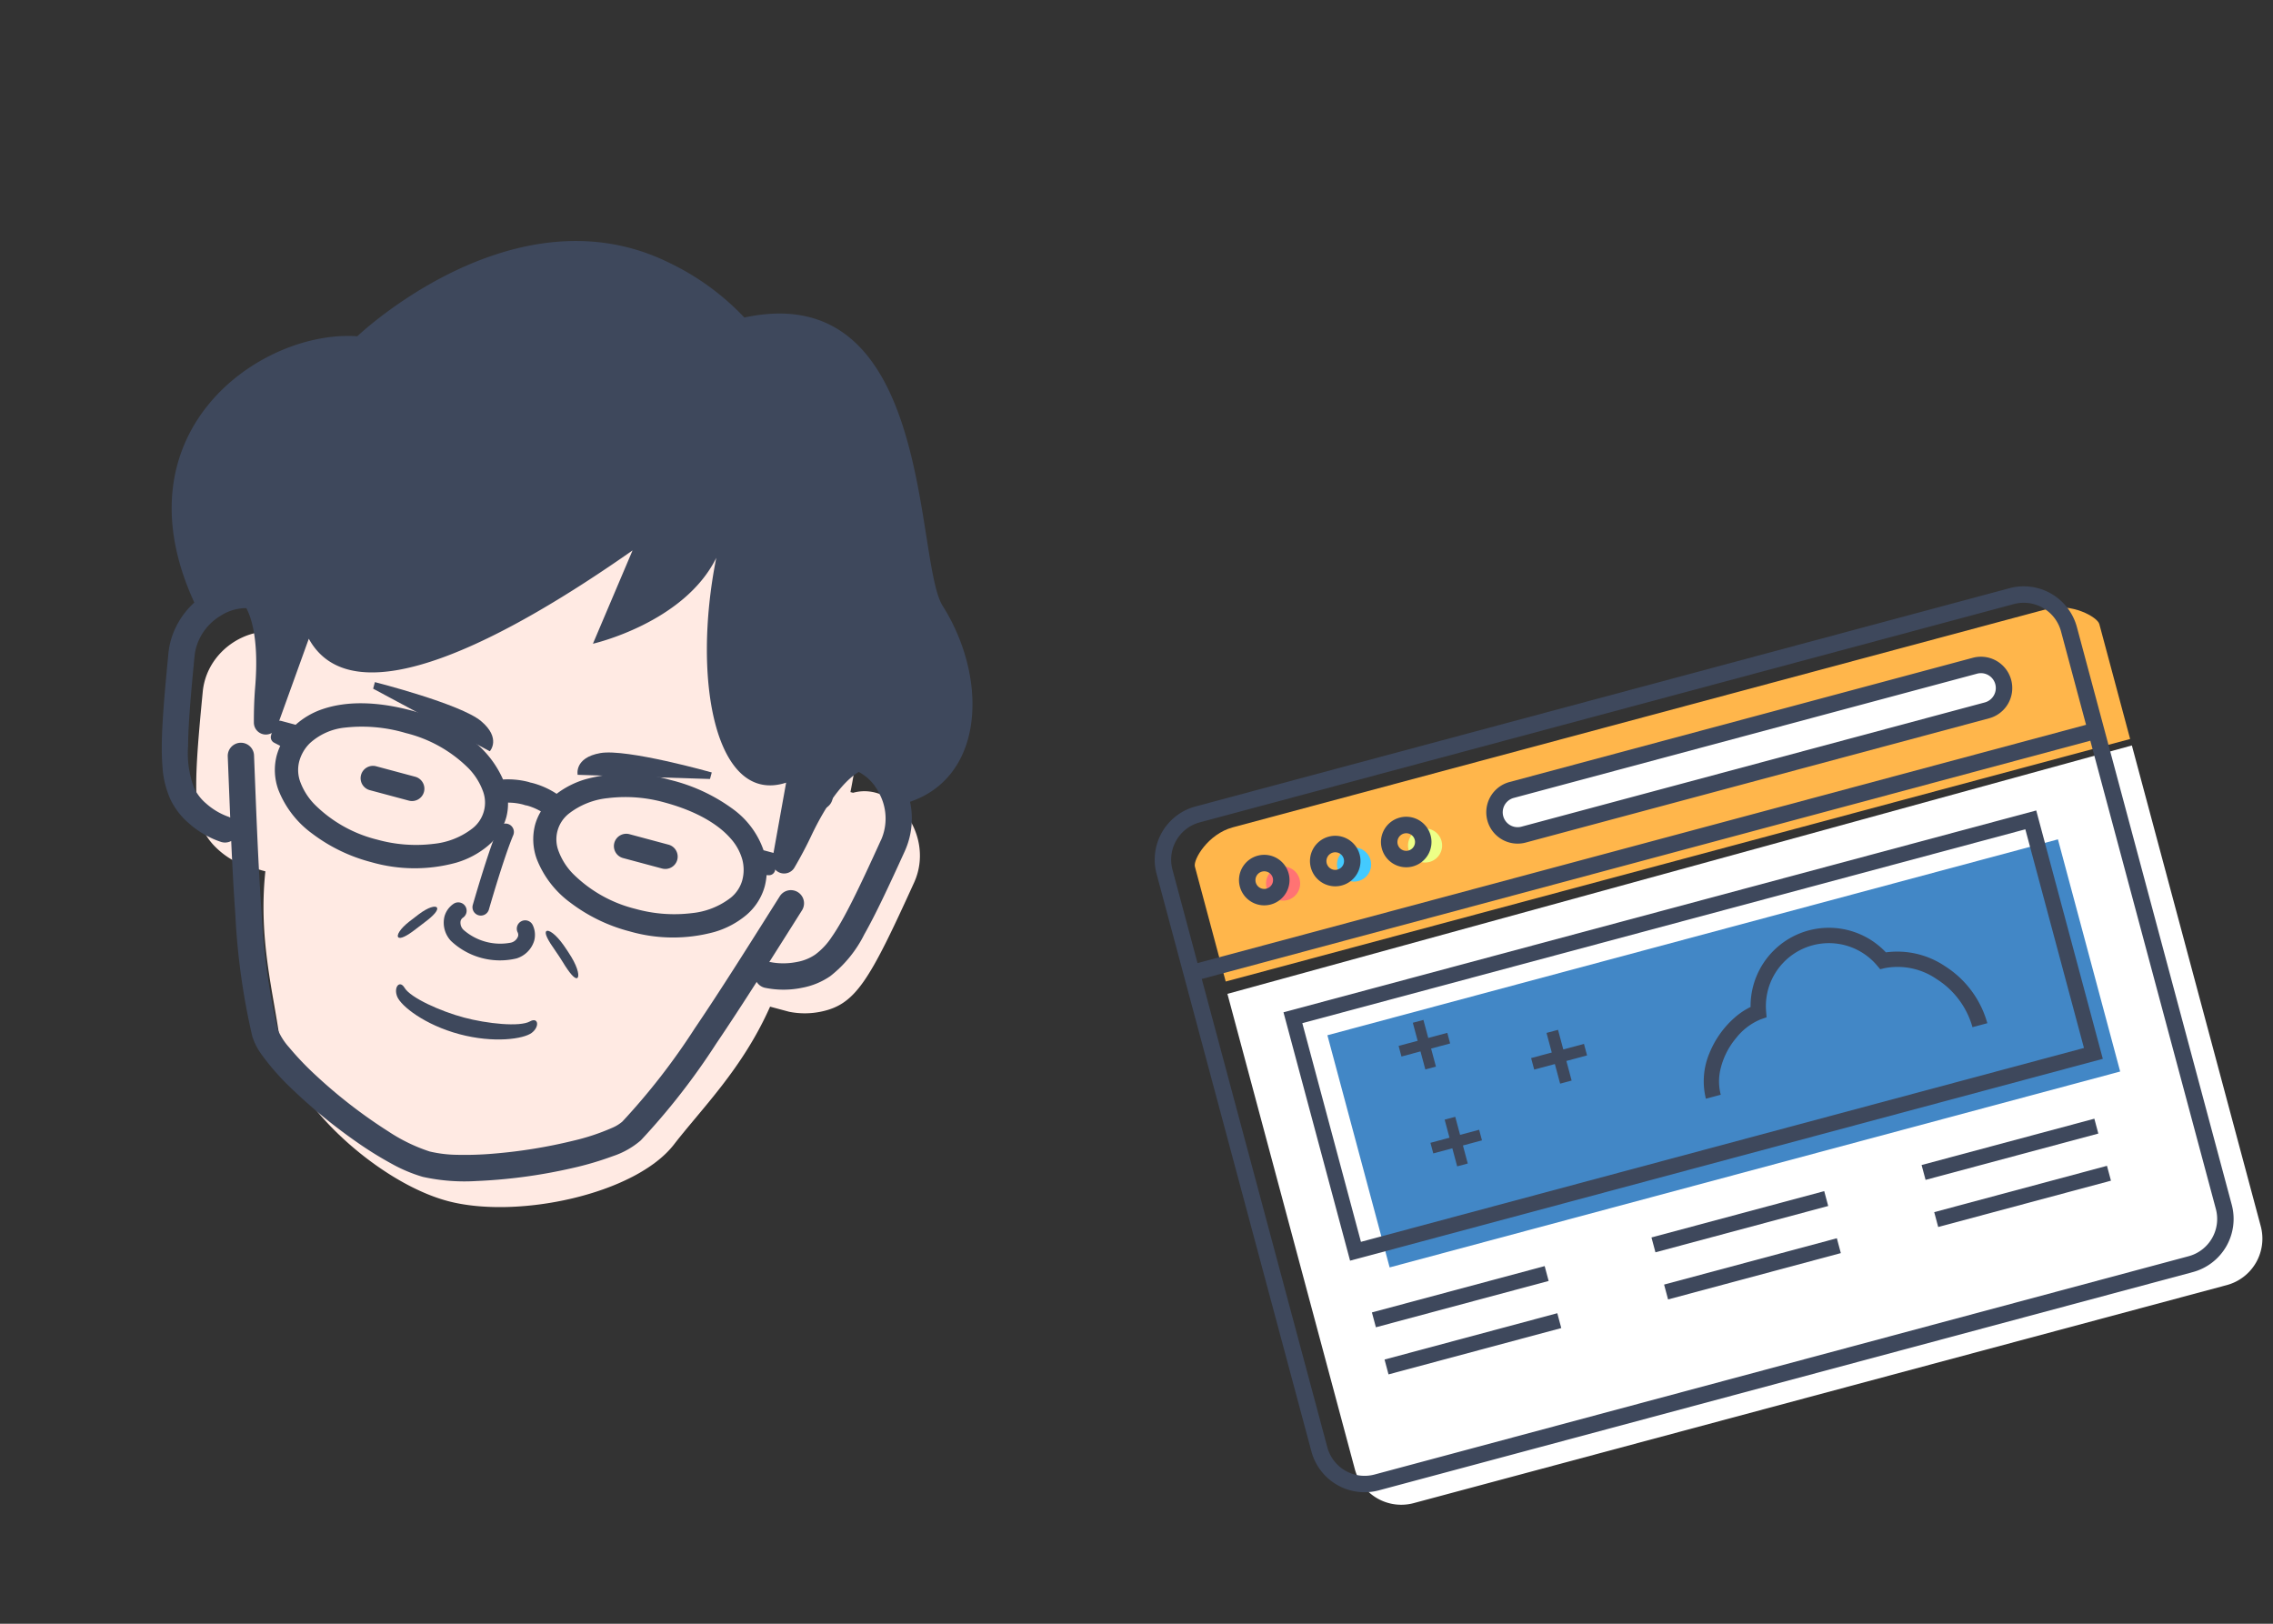 <svg xmlns="http://www.w3.org/2000/svg" width="280" height="200" viewBox="0 0 280 200">
  <rect x="0" y="0" width="280" height="200" fill="#333333" stroke="none"/>
  <g id="グループ_3086" data-name="グループ 3086" transform="translate(-500 -1349)">
    <rect id="長方形_156" data-name="長方形 156" width="280" height="200" transform="translate(500 1349)" fill="none"/>
    <g id="グループ_3090" data-name="グループ 3090" transform="matrix(0.966, 0.259, -0.259, 0.966, 20192.785, -5111.364)">
      <g id="グループ_3090-2" data-name="グループ 3090" transform="translate(-17305.139 11361.938)">
        <path id="パス_3320" data-name="パス 3320" d="M188.54,124.859h-.334c-1.381-21.26-11.634-38.295-34.9-38.295s-33.522,17.034-34.9,38.295h-.334c-4.553-2.691-11.162,2.479-10.122,8.723,2.185,13.107,3.051,16.357,6.944,18.325a9.789,9.789,0,0,0,3.809,1.04h2.425c1.3,8.244,4.845,14.206,7.04,19.464,2.986,7.146,16.269,13.941,25.141,13.941s22.155-6.8,25.141-13.941c2.2-5.258,5.742-11.22,7.04-19.464h2.425a9.79,9.79,0,0,0,3.809-1.04c3.894-1.968,4.758-5.217,6.944-18.325C199.7,127.337,193.092,122.167,188.54,124.859Z" transform="translate(-102.514 -81.245)" fill="#ffeae3"/>
        <path id="パス_3321" data-name="パス 3321" d="M193.889,121.726a8.973,8.973,0,0,0-6.321-2.876,6.946,6.946,0,0,0-1.6.194c-.854-9.2-3.373-17.613-8.058-24.209a30.955,30.955,0,0,0-11.473-9.91,40.585,40.585,0,0,0-33.594,0c-7.076,3.528-12.092,9.436-15.277,16.646a56.054,56.054,0,0,0-4.272,17.469,6.967,6.967,0,0,0-1.583-.191,8.974,8.974,0,0,0-6.323,2.876,9.942,9.942,0,0,0-2.837,6.881,9.431,9.431,0,0,0,.134,1.586v0c1.1,6.57,1.85,10.691,2.9,13.624a11.648,11.648,0,0,0,1.977,3.627,9.022,9.022,0,0,0,2.928,2.252A11.332,11.332,0,0,0,115,150.907a1.61,1.61,0,0,0,1.133-.438c.957,3.012,1.9,5.917,2.842,8.629a84.3,84.3,0,0,0,5.883,13.91,7.715,7.715,0,0,0,1.681,1.88,30.081,30.081,0,0,0,4.756,3.155,66.118,66.118,0,0,0,9.528,4.291,44.489,44.489,0,0,0,4.724,1.42,18.594,18.594,0,0,0,4.092.559,23.853,23.853,0,0,0,6.511-1.215,64.846,64.846,0,0,0,11-4.6,38.925,38.925,0,0,0,4.44-2.711,10.117,10.117,0,0,0,2.824-2.774A84.318,84.318,0,0,0,180.3,159.1c.941-2.713,1.887-5.616,2.843-8.629a1.611,1.611,0,0,0,1.134.439,11.342,11.342,0,0,0,4.507-1.215,9.018,9.018,0,0,0,2.928-2.252,15.05,15.05,0,0,0,2.722-6.07c.7-2.7,1.339-6.256,2.161-11.182l0-.009a9.77,9.77,0,0,0-2.709-8.455Zm-.489,7.939c-1.084,6.531-1.858,10.586-2.755,13.046a8.466,8.466,0,0,1-1.408,2.642,5.775,5.775,0,0,1-1.912,1.448,8.575,8.575,0,0,1-2.224.752c-.295.056-.534.086-.691.1l-.17.014-.025,0h-.006a1.5,1.5,0,0,0-.2.043q1.109-3.54,2.243-7.2a1.619,1.619,0,0,0-3.093-.961h0c-2.044,6.579-4,12.953-5.919,18.481a81.59,81.59,0,0,1-5.623,13.343,4.819,4.819,0,0,1-.984,1.044,27.1,27.1,0,0,1-4.226,2.787,63,63,0,0,1-9.042,4.072A41.363,41.363,0,0,1,153,180.6a15.5,15.5,0,0,1-3.354.475A21.037,21.037,0,0,1,144.073,180a61.6,61.6,0,0,1-10.424-4.364,35.958,35.958,0,0,1-4.063-2.475,7.63,7.63,0,0,1-1.925-1.779,81.577,81.577,0,0,1-5.622-13.343c-1.917-5.528-3.875-11.9-5.92-18.481a1.619,1.619,0,1,0-3.093.962q1.137,3.659,2.243,7.2a1.5,1.5,0,0,0-.195-.043v0h-.006a8.308,8.308,0,0,1-3.112-.866,5.775,5.775,0,0,1-1.912-1.448,12.048,12.048,0,0,1-2.064-4.8c-.651-2.488-1.283-5.992-2.1-10.9v0a6.275,6.275,0,0,1-.088-1.046,6.71,6.71,0,0,1,1.927-4.63,5.778,5.778,0,0,1,3.994-1.888,3.674,3.674,0,0,1,1.347.285c-.063,1.308-.1,2.626-.1,3.958a1.62,1.62,0,1,0,3.239,0h0c-.006-11.572,2.461-22.109,7.817-29.619a27.713,27.713,0,0,1,10.281-8.89,37.373,37.373,0,0,1,30.7,0c6.317,3.159,10.8,8.384,13.763,15.06s4.338,14.774,4.335,23.449a1.62,1.62,0,1,0,3.239,0c0-1.332-.044-2.649-.108-3.958a3.662,3.662,0,0,1,1.348-.285,5.776,5.776,0,0,1,3.991,1.887,6.53,6.53,0,0,1,1.841,5.689Z" transform="translate(-102.551 -81.286)" fill="#3e485c"/>
      </g>
      <g id="グループ_3091" data-name="グループ 3091" transform="translate(-17309.965 11347.86)">
        <g id="グループ_3037" data-name="グループ 3037" transform="translate(9.665 54.886)">
          <path id="パス_3322" data-name="パス 3322" d="M120.315,216.314l.039.04Z" transform="translate(-119.702 -215.686)" fill="#232256"/>
          <path id="パス_3323" data-name="パス 3323" d="M118.847,214.81l.038.039Z" transform="translate(-118.685 -214.644)" fill="#232256"/>
          <path id="パス_3324" data-name="パス 3324" d="M119.683,215.666l.032.033Z" transform="translate(-119.264 -215.237)" fill="#232256"/>
          <path id="パス_3325" data-name="パス 3325" d="M120.441,216.443Z" transform="translate(-119.79 -215.776)" fill="#232256"/>
          <path id="パス_3326" data-name="パス 3326" d="M118.4,214.35l0,0-.022-.023-.063-.064.084.086Z" transform="translate(-118.319 -214.268)" fill="#232256"/>
          <path id="パス_3327" data-name="パス 3327" d="M119.244,215.216l-.011-.011.048.05.031.031.215.221-.162-.166-.043-.044.011.011-.061-.063-.094-.1.03.03Z" transform="translate(-118.915 -214.879)" fill="#232256"/>
          <path id="パス_3328" data-name="パス 3328" d="M118.592,214.549l0,0,.13.134.1.1-.024-.025-.042-.043.012.013-.064-.065,0,0-.042-.043h0l-.077-.079,0,0Z" transform="translate(-118.508 -214.463)" fill="#232256"/>
        </g>
        <path id="パス_3329" data-name="パス 3329" d="M182.377,68.013c-4.837-4.465-11.528-38.862-32.792-27.977a31.332,31.332,0,0,0-10.846-4.145c-20.777-4.026-34.606,18.723-34.606,18.723-11.5,2.2-25.869,18.9-10.863,36.91L96.488,90.3a8.174,8.174,0,0,1,4.682-2.265L98.209,89.45c2.074.914,3.921,4.4,4.969,10.173.268,1.475.612,2.919.976,4.252a1.474,1.474,0,0,0,2.89-.269l.968-11.465c8.045,8.377,23.825-6.661,35.7-20.833l-1.739,12.365s10.187-5.37,11.936-14.154c1.01,15.615,7.915,29.434,15.48,24.517l.808,9.569a1.474,1.474,0,0,0,2.89.269c.364-1.333.708-2.777.976-4.252,1.048-5.773,2.9-9.259,4.969-10.173l-1.877-.9c1.452-.259,2.655,1.1,4.887,5.209C193.359,89.284,190.8,75.785,182.377,68.013Z" transform="translate(-86.823 -35.413)" fill="#3e485c"/>
      </g>
      <g id="グループ_3096" data-name="グループ 3096" transform="translate(-17267.213 11442.771)">
        <path id="パス_3330" data-name="パス 3330" d="M243.087,344.983c-1.024,1-5.016,1.643-7.994,1.643s-6.97-.647-7.994-1.643c-.845-.821-1.349.293-.587,1.291s4.166,2.477,8.581,2.477,7.818-1.48,8.581-2.477S243.932,344.161,243.087,344.983Z" transform="translate(-226.137 -344.697)" fill="#3e485c"/>
      </g>
      <g id="グループ_3095" data-name="グループ 3095" transform="translate(-17268.732 11420.269)">
        <path id="パス_3332" data-name="パス 3332" d="M279.99,310.778c-1.253-1.035-1.9-1.758-1.709-2.048s1.171.014,2.494,1.106q.658.548,1.28,1.138c1.239,1.188,1.641,2.14,1.388,2.349s-1.059-.335-2.233-1.459Q280.618,311.3,279.99,310.778Z" transform="translate(-260.739 -297.197)" fill="#3e485c"/>
        <path id="パス_3333" data-name="パス 3333" d="M223.027,312.413c.9-1.151,1.707-1.6,1.949-1.361s-.1,1-.987,2.122l-.876,1.136c-.864,1.143-1.51,1.667-1.8,1.5s-.063-1.065.82-2.232Z" transform="translate(-221.192 -298.832)" fill="#3e485c"/>
        <path id="パス_3334" data-name="パス 3334" d="M246.551,308.513a.717.717,0,0,1,.178.473,1.228,1.228,0,0,1-.647.974,6.867,6.867,0,0,1-6.029,0,1.227,1.227,0,0,1-.648-.974.71.71,0,0,1,.177-.47,1.031,1.031,0,1,0-1.564-1.344,2.773,2.773,0,0,0-.676,1.814,3.281,3.281,0,0,0,1.546,2.677,8.791,8.791,0,0,0,8.356,0,3.279,3.279,0,0,0,1.546-2.676,2.78,2.78,0,0,0-.673-1.812,1.031,1.031,0,1,0-1.567,1.341Z" transform="translate(-232.387 -295.936)" fill="#3e485c"/>
        <path id="パス_3335" data-name="パス 3335" d="M247.663,272.26c-.221,1.61-.353,4.048-.435,6.116s-.11,3.739-.11,3.743a1.031,1.031,0,0,0,2.062.036s.028-1.659.108-3.7.216-4.464.418-5.915a1.031,1.031,0,1,0-2.043-.282Z" transform="translate(-239.162 -271.37)" fill="#3e485c"/>
      </g>
      <g id="グループ_3094" data-name="グループ 3094" transform="translate(-17277.74 11417.935)">
        <g id="グループ_3041" data-name="グループ 3041">
          <path id="パス_3336" data-name="パス 3336" d="M191.835,263.765h9.925a1.264,1.264,0,0,1,.935.41c.782.854,2.465,2.872,2.465,4.412h-8.328C194.327,268.587,191.835,263.765,191.835,263.765Z" transform="translate(-191.835 -263.765)" fill="#232256"/>
          <path id="パス_3337" data-name="パス 3337" d="M290.071,263.765h-9.925a1.264,1.264,0,0,0-.935.41c-.782.854-2.465,2.872-2.465,4.412h8.328C287.578,268.587,290.071,263.765,290.071,263.765Z" transform="translate(-250.689 -263.765)" fill="#232256"/>
        </g>
      </g>
      <g id="グループ_3092" data-name="グループ 3092" transform="translate(-17279.529 11407.636)">
        <g id="グループ_3043" data-name="グループ 3043">
          <path id="パス_3338" data-name="パス 3338" d="M186.008,237.44s10.886-.146,13.877,1.252,2,3.307,2,3.307l-15.876-3.724Z" transform="translate(-186.008 -237.436)" fill="#3e485c"/>
          <path id="パス_3339" data-name="パス 3339" d="M289.777,237.44s-10.886-.146-13.877,1.252-2,3.307-2,3.307l15.876-3.724Z" transform="translate(-246.82 -237.436)" fill="#3e485c"/>
        </g>
      </g>
      <g id="グループ_3093" data-name="グループ 3093" transform="translate(-17290.18 11409.854)">
        <path id="パス_3340" data-name="パス 3340" d="M211.781,241.918h-1.244a10.5,10.5,0,0,0-4.814-3.868,21.725,21.725,0,0,0-8.537-1.521,19.324,19.324,0,0,0-10.1,2.626,11.028,11.028,0,0,0-2.968,2.65,10.2,10.2,0,0,0-3.06-.515c-.152,0-.266,0-.352.01s-.2-.009-.345-.009a10.209,10.209,0,0,0-3.074.519,12.4,12.4,0,0,0-5.11-3.765,20.63,20.63,0,0,0-7.94-1.516c-4.517,0-8.092.952-10.639,2.651a9.5,9.5,0,0,0-2.729,2.738h-1.823a.762.762,0,0,0-.763.763v1.309a.762.762,0,0,0,.6.745l.826.181a7.9,7.9,0,0,0-.113,1.272,7.1,7.1,0,0,0,1.285,4.007,12.127,12.127,0,0,0,5.415,4.134,20.616,20.616,0,0,0,7.941,1.517,19.324,19.324,0,0,0,10.1-2.626,10.774,10.774,0,0,0,3.258-3.026,7.1,7.1,0,0,0,1.285-4.007,6.628,6.628,0,0,0-.262-1.784,7.39,7.39,0,0,1,1.746-.25l.182,0,.033,0h0l.139.014.136-.014h0l.207-.007a7.426,7.426,0,0,1,1.746.251,6.654,6.654,0,0,0-.261,1.784,7.1,7.1,0,0,0,1.285,4.007,12.126,12.126,0,0,0,5.415,4.134,20.615,20.615,0,0,0,7.941,1.517,19.324,19.324,0,0,0,10.1-2.626,10.772,10.772,0,0,0,3.258-3.026,7.1,7.1,0,0,0,1.285-4.007,7.916,7.916,0,0,0-.138-1.4l.257-.056a.763.763,0,0,0,.6-.745V242.68A.762.762,0,0,0,211.781,241.918Z" transform="translate(-148.286 -236.529)" fill="#3e485c"/>
        <path id="パス_3341" data-name="パス 3341" d="M185.049,255.319a9.326,9.326,0,0,1-4.156,3.1,17.79,17.79,0,0,1-6.83,1.293,16.517,16.517,0,0,1-8.584-2.194,7.935,7.935,0,0,1-2.4-2.2,4.224,4.224,0,0,1-.791-2.4,4.94,4.94,0,0,1,.661-2.491,7.513,7.513,0,0,1,3.709-3.016,18.943,18.943,0,0,1,7.409-1.289,16.525,16.525,0,0,1,8.584,2.193,7.934,7.934,0,0,1,2.4,2.2,4.029,4.029,0,0,1,0,4.8Z" transform="translate(-158.109 -243.263)" fill="#ffeae3"/>
        <path id="パス_3342" data-name="パス 3342" d="M295.5,255.32a9.325,9.325,0,0,1-4.156,3.1,17.788,17.788,0,0,1-6.83,1.293,16.518,16.518,0,0,1-8.584-2.194,7.935,7.935,0,0,1-2.4-2.2,4.029,4.029,0,0,1,0-4.8,9.324,9.324,0,0,1,4.156-3.1,17.79,17.79,0,0,1,6.831-1.293c4.116,0,7.145.889,9.045,2.168a6.488,6.488,0,0,1,2.072,2.137,4.94,4.94,0,0,1,.661,2.491A4.226,4.226,0,0,1,295.5,255.32Z" transform="translate(-235.618 -243.264)" fill="#ffeae3"/>
        <g id="グループ_3045" data-name="グループ 3045" transform="translate(11.963 7.757)">
          <path id="パス_3343" data-name="パス 3343" d="M194.9,265.577h-4.983a1.526,1.526,0,0,1-1.522-1.522h0a1.526,1.526,0,0,1,1.522-1.522H194.9a1.526,1.526,0,0,1,1.522,1.522h0A1.526,1.526,0,0,1,194.9,265.577Z" transform="translate(-188.394 -262.534)" fill="#3e485c"/>
          <path id="パス_3344" data-name="パス 3344" d="M303.2,265.577h-4.983a1.526,1.526,0,0,1-1.522-1.522h0a1.526,1.526,0,0,1,1.522-1.522H303.2a1.526,1.526,0,0,1,1.522,1.522h0A1.526,1.526,0,0,1,303.2,265.577Z" transform="translate(-264.394 -262.534)" fill="#3e485c"/>
        </g>
      </g>
    </g>
    <g id="j32_1_16" transform="matrix(0.966, -0.259, 0.259, 0.966, 640.718, 1450.091)">
      <path id="パス_335" data-name="パス 335" d="M9.206,25.509V10.847c0-.87,2.582-3.452,5.767-3.452h103.8c3.185,0,5.767,2.582,5.767,3.452V25.509H9.206Z" transform="translate(-4.415 -3.722)" fill="#ffb64b"/>
      <path id="パス_336" data-name="パス 336" d="M117.642,185.744H13.956a5.919,5.919,0,0,1-5.919-5.92v-60.6l115.524-.7v61.3A5.919,5.919,0,0,1,117.642,185.744Z" transform="translate(-3.436 -95.914)" fill="#fff"/>
      <path id="パス_337" data-name="パス 337" d="M71.695,57.583a2.1,2.1,0,1,1-2.1-2.1A2.1,2.1,0,0,1,71.695,57.583Z" transform="translate(-54.852 -45.619)" fill="#ff7373"/>
      <path id="パス_338" data-name="パス 338" d="M127.233,57.583a2.1,2.1,0,1,1-2.1-2.1A2.1,2.1,0,0,1,127.233,57.583Z" transform="translate(-101.338 -45.619)" fill="#43caff"/>
      <path id="パス_339" data-name="パス 339" d="M182.768,57.583a2.1,2.1,0,1,1-2.1-2.1A2.1,2.1,0,0,1,182.768,57.583Z" transform="translate(-147.82 -45.619)" fill="#edff87"/>
      <path id="パス_340" data-name="パス 340" d="M323.022,56.692H263.94a2.846,2.846,0,0,1,0-5.692h59.083a2.846,2.846,0,0,1,0,5.692Z" transform="translate(-218.536 -42.687)" fill="#fff"/>
      <rect id="長方形_160" data-name="長方形 160" width="93.158" height="29.603" transform="translate(15.176 31.421)" fill="#4287c6"/>
      <path id="パス_341" data-name="パス 341" d="M6.78,87.2h103.8a6.78,6.78,0,0,0,6.78-6.78V6.78A6.78,6.78,0,0,0,110.58,0H6.78A6.78,6.78,0,0,0,0,6.78V80.425A6.78,6.78,0,0,0,6.78,87.2ZM2.026,6.78A4.754,4.754,0,0,1,6.78,2.026h103.8a4.754,4.754,0,0,1,4.754,4.755V18.693H2.026Zm0,13.939H115.334V80.425a4.754,4.754,0,0,1-4.754,4.754H6.78a4.754,4.754,0,0,1-4.754-4.754V20.72Z" fill="#3e485c"/>
      <path id="パス_342" data-name="パス 342" d="M61.4,48.094A3.111,3.111,0,1,0,64.515,51.2,3.11,3.11,0,0,0,61.4,48.094Zm0,4.2A1.085,1.085,0,1,1,62.489,51.2,1.087,1.087,0,0,1,61.4,52.289Z" transform="translate(-48.792 -40.255)" fill="#3e485c"/>
      <path id="パス_343" data-name="パス 343" d="M116.942,48.094a3.111,3.111,0,1,0,3.11,3.111A3.11,3.11,0,0,0,116.942,48.094Zm0,4.2a1.085,1.085,0,1,1,1.084-1.084A1.087,1.087,0,0,1,116.942,52.289Z" transform="translate(-95.277 -40.255)" fill="#3e485c"/>
      <path id="パス_344" data-name="パス 344" d="M172.477,48.094a3.111,3.111,0,1,0,3.111,3.111A3.11,3.11,0,0,0,172.477,48.094Zm0,4.2a1.085,1.085,0,1,1,1.085-1.084A1.087,1.087,0,0,1,172.477,52.289Z" transform="translate(-141.76 -40.255)" fill="#3e485c"/>
      <path id="パス_345" data-name="パス 345" d="M314.828,43.606H255.745a3.859,3.859,0,0,0,0,7.718h59.083a3.859,3.859,0,0,0,0-7.718Zm1.293,5.153a1.824,1.824,0,0,1-1.293.54H255.745a1.833,1.833,0,0,1,0-3.667h59.083a1.83,1.83,0,0,1,1.294,3.127Z" transform="translate(-210.829 -36.498)" fill="#3e485c"/>
      <path id="パス_346" data-name="パス 346" d="M161.537,167.438H65.547v31.669h95.99Zm-1.893,29.775H67.44V169.331h92.2v27.881Z" transform="translate(-54.863 -140.146)" fill="#3e485c"/>
      <path id="パス_347" data-name="パス 347" d="M359.533,224.31a9.253,9.253,0,0,1,2.953-3.383,7.442,7.442,0,0,1,3.545-1.435l.732-.054.13-.722a7.763,7.763,0,0,1,14.67-1.9l.248.528.584.016a8.479,8.479,0,0,1,5.822,2.964,10.3,10.3,0,0,1,2.725,6.859h1.894a12.184,12.184,0,0,0-3.218-8.133,10.531,10.531,0,0,0-6.592-3.53,9.649,9.649,0,0,0-17.84,2.181,8.852,8.852,0,0,0-2.318.8,11.631,11.631,0,0,0-4.063,3.4,8.865,8.865,0,0,0-1.859,5.289h1.893A6.5,6.5,0,0,1,359.533,224.31Z" transform="translate(-298.764 -176.144)" fill="#3e485c"/>
      <path id="パス_348" data-name="パス 348" d="M239.957,240.432h1.468v-2.5h2.637v-1.469h-2.637v-2.5h-1.468v2.5h-2.636v1.469h2.636Z" transform="translate(-198.638 -195.829)" fill="#3e485c"/>
      <path id="パス_349" data-name="パス 349" d="M151.043,277.324h-1.352v2.3h-2.428v1.353h2.428v2.3h1.352v-2.3h2.429v-1.353h-2.429Z" transform="translate(-123.259 -232.12)" fill="#3e485c"/>
      <path id="パス_350" data-name="パス 350" d="M145.4,206.3h1.352V204h2.429v-1.353h-2.429v-2.3H145.4v2.3h-2.428V204H145.4Z" transform="translate(-119.664 -167.686)" fill="#3e485c"/>
      <rect id="長方形_161" data-name="長方形 161" width="22.03" height="1.894" transform="translate(11.631 65.813)" fill="#3e485c"/>
      <rect id="長方形_162" data-name="長方形 162" width="22.03" height="1.894" transform="translate(11.631 71.821)" fill="#3e485c"/>
      <rect id="長方形_163" data-name="長方形 163" width="22.03" height="1.894" transform="translate(81.727 65.813)" fill="#3e485c"/>
      <rect id="長方形_164" data-name="長方形 164" width="22.03" height="1.894" transform="translate(81.727 71.821)" fill="#3e485c"/>
      <rect id="長方形_165" data-name="長方形 165" width="22.03" height="1.894" transform="translate(47.28 65.813)" fill="#3e485c"/>
      <rect id="長方形_166" data-name="長方形 166" width="22.03" height="1.894" transform="translate(47.28 71.821)" fill="#3e485c"/>
    </g>
  </g>
</svg>
